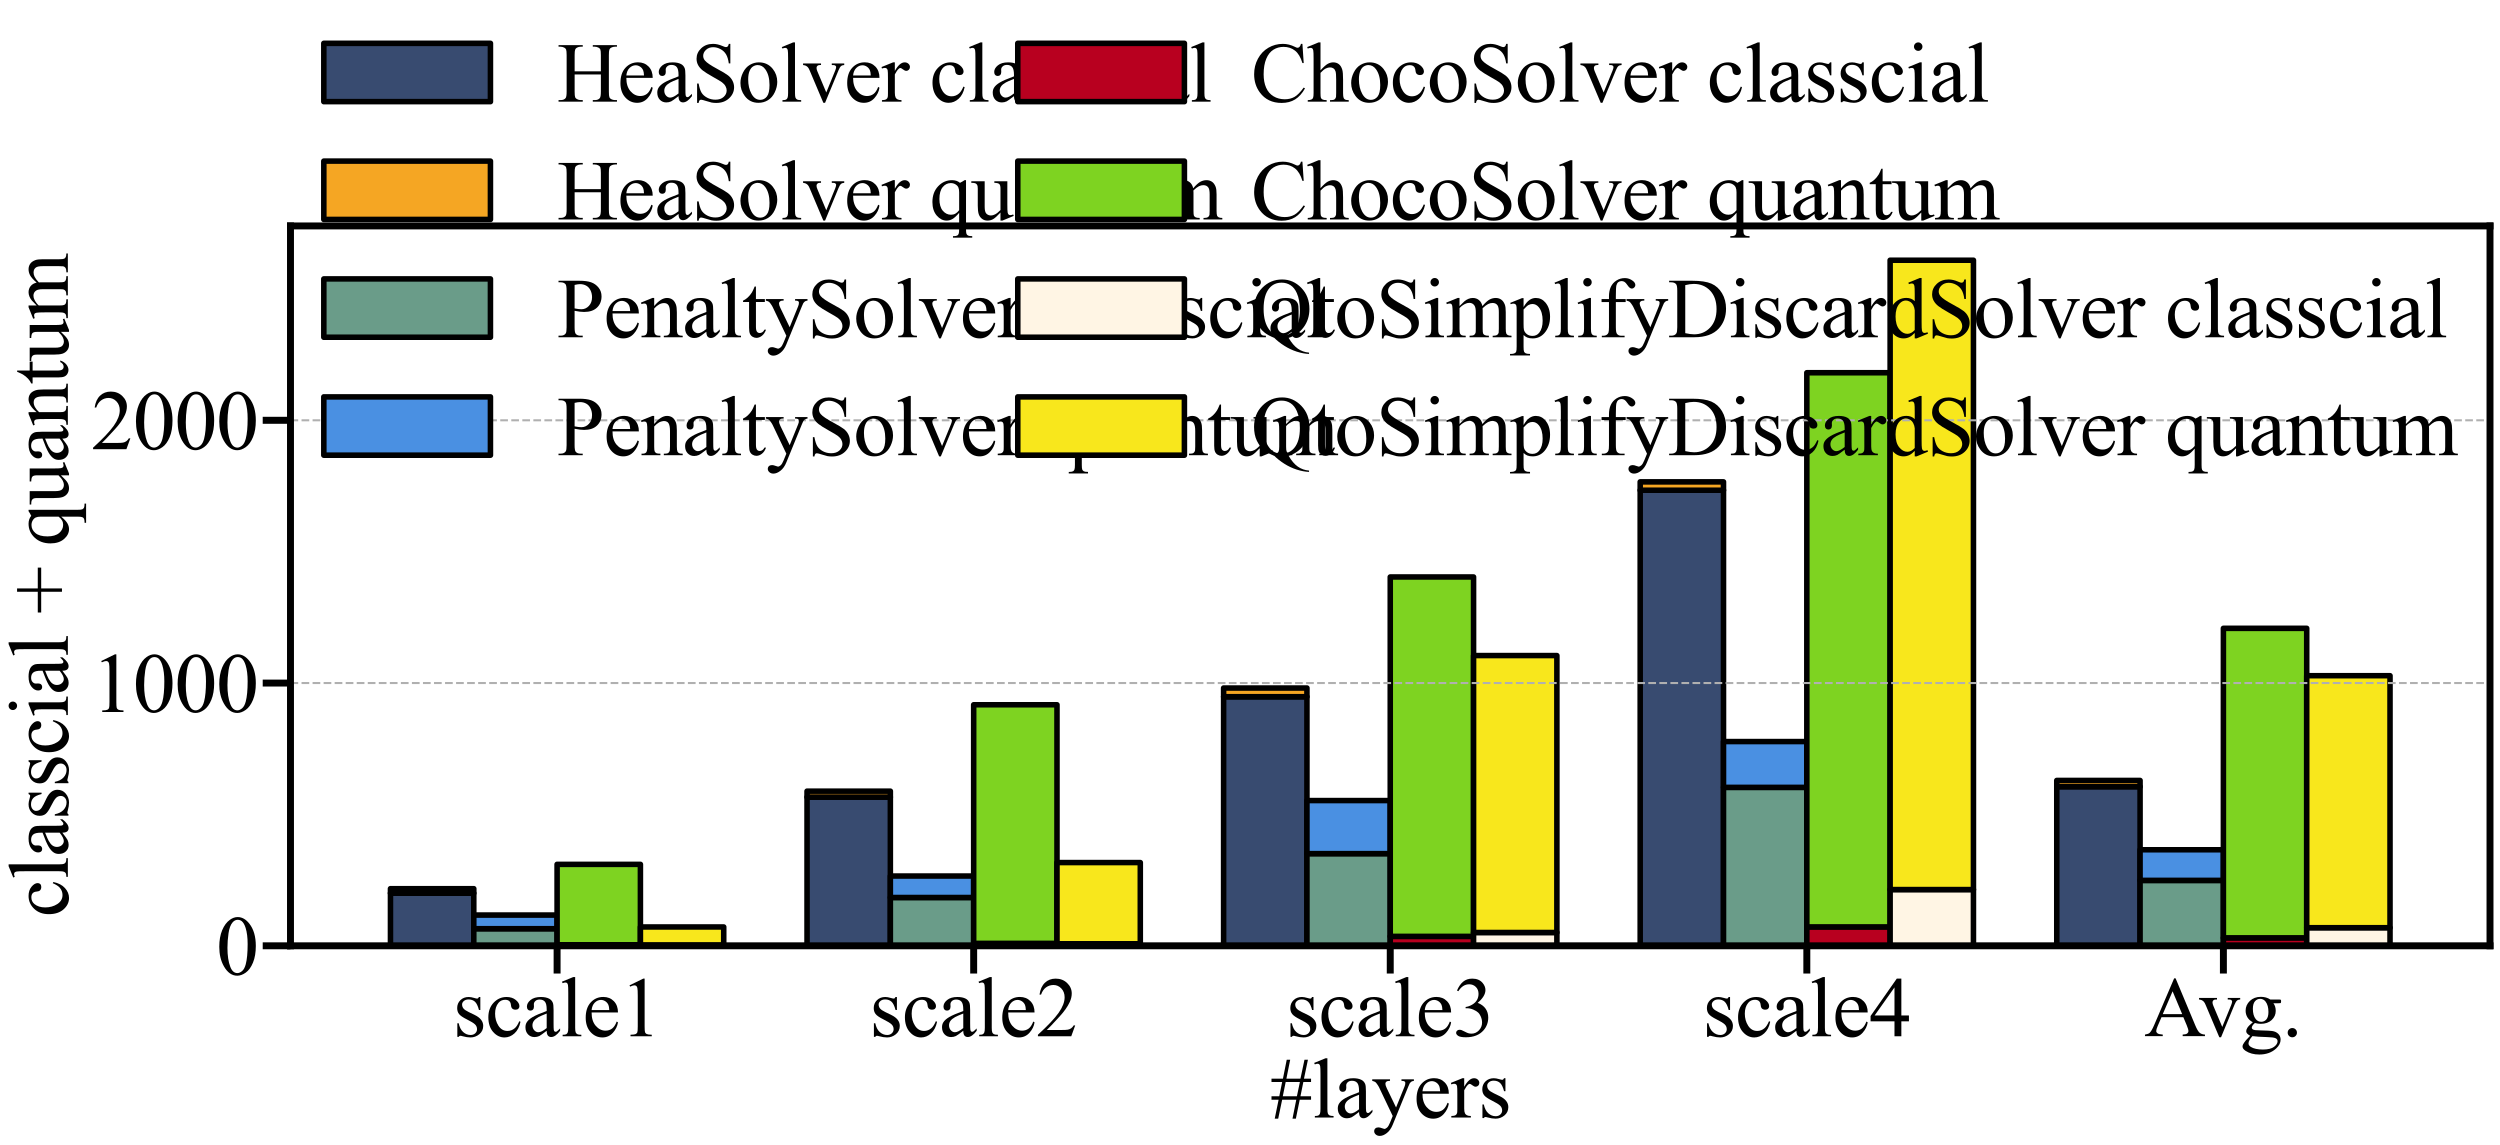 <?xml version="1.0" encoding="utf-8" standalone="no"?>
<!DOCTYPE svg PUBLIC "-//W3C//DTD SVG 1.1//EN"
  "http://www.w3.org/Graphics/SVG/1.1/DTD/svg11.dtd">
<svg xmlns:xlink="http://www.w3.org/1999/xlink" width="1800.397pt" height="824.926pt" viewBox="0 0 1800.397 824.926" xmlns="http://www.w3.org/2000/svg" version="1.1">
 <defs>
  <style type="text/css">*{stroke-linejoin: round; stroke-linecap: butt}</style>
 </defs>
 <g id="figure_1">
  <g id="patch_1">
   <path d="M 0 824.926 
L 1800.397 824.926 
L 1800.397 0 
L 0 0 
z
" style="fill: #ffffff"/>
  </g>
  <g id="axes_1">
   <g id="patch_2">
    <path d="M 209.197 681.12 
L 1793.197 681.12 
L 1793.197 162.72 
L 209.197 162.72 
z
" style="fill: #ffffff"/>
   </g>
   <g id="patch_3">
    <path d="M 281.197 681.12 
L 341.197 681.12 
L 341.197 643.227 
L 281.197 643.227 
z
" clip-path="url(#p94325e1e3d)" style="fill: #384b70; stroke: #000000; stroke-width: 4; stroke-linejoin: miter"/>
   </g>
   <g id="patch_4">
    <path d="M 581.197 681.12 
L 641.197 681.12 
L 641.197 574.03 
L 581.197 574.03 
z
" clip-path="url(#p94325e1e3d)" style="fill: #384b70; stroke: #000000; stroke-width: 4; stroke-linejoin: miter"/>
   </g>
   <g id="patch_5">
    <path d="M 881.197 681.12 
L 941.197 681.12 
L 941.197 501.764 
L 881.197 501.764 
z
" clip-path="url(#p94325e1e3d)" style="fill: #384b70; stroke: #000000; stroke-width: 4; stroke-linejoin: miter"/>
   </g>
   <g id="patch_6">
    <path d="M 1181.197 681.12 
L 1241.197 681.12 
L 1241.197 353.061 
L 1181.197 353.061 
z
" clip-path="url(#p94325e1e3d)" style="fill: #384b70; stroke: #000000; stroke-width: 4; stroke-linejoin: miter"/>
   </g>
   <g id="patch_7">
    <path d="M 1481.197 681.12 
L 1541.197 681.12 
L 1541.197 566.529 
L 1481.197 566.529 
z
" clip-path="url(#p94325e1e3d)" style="fill: #384b70; stroke: #000000; stroke-width: 4; stroke-linejoin: miter"/>
   </g>
   <g id="patch_8">
    <path d="M 281.197 643.227 
L 341.197 643.227 
L 341.197 639.991 
L 281.197 639.991 
z
" clip-path="url(#p94325e1e3d)" style="fill: #f5a623; stroke: #000000; stroke-width: 4; stroke-linejoin: miter"/>
   </g>
   <g id="patch_9">
    <path d="M 581.197 574.03 
L 641.197 574.03 
L 641.197 569.761 
L 581.197 569.761 
z
" clip-path="url(#p94325e1e3d)" style="fill: #f5a623; stroke: #000000; stroke-width: 4; stroke-linejoin: miter"/>
   </g>
   <g id="patch_10">
    <path d="M 881.197 501.764 
L 941.197 501.764 
L 941.197 495.49 
L 881.197 495.49 
z
" clip-path="url(#p94325e1e3d)" style="fill: #f5a623; stroke: #000000; stroke-width: 4; stroke-linejoin: miter"/>
   </g>
   <g id="patch_11">
    <path d="M 1181.197 353.061 
L 1241.197 353.061 
L 1241.197 347.025 
L 1181.197 347.025 
z
" clip-path="url(#p94325e1e3d)" style="fill: #f5a623; stroke: #000000; stroke-width: 4; stroke-linejoin: miter"/>
   </g>
   <g id="patch_12">
    <path d="M 1481.197 566.529 
L 1541.197 566.529 
L 1541.197 562.051 
L 1481.197 562.051 
z
" clip-path="url(#p94325e1e3d)" style="fill: #f5a623; stroke: #000000; stroke-width: 4; stroke-linejoin: miter"/>
   </g>
   <g id="patch_13">
    <path d="M 341.197 681.12 
L 401.197 681.12 
L 401.197 668.796 
L 341.197 668.796 
z
" clip-path="url(#p94325e1e3d)" style="fill: #6a9c89; stroke: #000000; stroke-width: 4; stroke-linejoin: miter"/>
   </g>
   <g id="patch_14">
    <path d="M 641.197 681.12 
L 701.197 681.12 
L 701.197 646.343 
L 641.197 646.343 
z
" clip-path="url(#p94325e1e3d)" style="fill: #6a9c89; stroke: #000000; stroke-width: 4; stroke-linejoin: miter"/>
   </g>
   <g id="patch_15">
    <path d="M 941.197 681.12 
L 1001.197 681.12 
L 1001.197 614.742 
L 941.197 614.742 
z
" clip-path="url(#p94325e1e3d)" style="fill: #6a9c89; stroke: #000000; stroke-width: 4; stroke-linejoin: miter"/>
   </g>
   <g id="patch_16">
    <path d="M 1241.197 681.12 
L 1301.197 681.12 
L 1301.197 567.031 
L 1241.197 567.031 
z
" clip-path="url(#p94325e1e3d)" style="fill: #6a9c89; stroke: #000000; stroke-width: 4; stroke-linejoin: miter"/>
   </g>
   <g id="patch_17">
    <path d="M 1541.197 681.12 
L 1601.197 681.12 
L 1601.197 634.022 
L 1541.197 634.022 
z
" clip-path="url(#p94325e1e3d)" style="fill: #6a9c89; stroke: #000000; stroke-width: 4; stroke-linejoin: miter"/>
   </g>
   <g id="patch_18">
    <path d="M 341.197 668.796 
L 401.197 668.796 
L 401.197 658.989 
L 341.197 658.989 
z
" clip-path="url(#p94325e1e3d)" style="fill: #4a90e2; stroke: #000000; stroke-width: 4; stroke-linejoin: miter"/>
   </g>
   <g id="patch_19">
    <path d="M 641.197 646.343 
L 701.197 646.343 
L 701.197 630.894 
L 641.197 630.894 
z
" clip-path="url(#p94325e1e3d)" style="fill: #4a90e2; stroke: #000000; stroke-width: 4; stroke-linejoin: miter"/>
   </g>
   <g id="patch_20">
    <path d="M 941.197 614.742 
L 1001.197 614.742 
L 1001.197 576.537 
L 941.197 576.537 
z
" clip-path="url(#p94325e1e3d)" style="fill: #4a90e2; stroke: #000000; stroke-width: 4; stroke-linejoin: miter"/>
   </g>
   <g id="patch_21">
    <path d="M 1241.197 567.031 
L 1301.197 567.031 
L 1301.197 534.033 
L 1241.197 534.033 
z
" clip-path="url(#p94325e1e3d)" style="fill: #4a90e2; stroke: #000000; stroke-width: 4; stroke-linejoin: miter"/>
   </g>
   <g id="patch_22">
    <path d="M 1541.197 634.022 
L 1601.197 634.022 
L 1601.197 611.983 
L 1541.197 611.983 
z
" clip-path="url(#p94325e1e3d)" style="fill: #4a90e2; stroke: #000000; stroke-width: 4; stroke-linejoin: miter"/>
   </g>
   <g id="patch_23">
    <path d="M 401.197 681.12 
L 461.197 681.12 
L 461.197 680.4 
L 401.197 680.4 
z
" clip-path="url(#p94325e1e3d)" style="fill: #b8001f; stroke: #000000; stroke-width: 4; stroke-linejoin: miter"/>
   </g>
   <g id="patch_24">
    <path d="M 701.197 681.12 
L 761.197 681.12 
L 761.197 679.398 
L 701.197 679.398 
z
" clip-path="url(#p94325e1e3d)" style="fill: #b8001f; stroke: #000000; stroke-width: 4; stroke-linejoin: miter"/>
   </g>
   <g id="patch_25">
    <path d="M 1001.197 681.12 
L 1061.197 681.12 
L 1061.197 674.346 
L 1001.197 674.346 
z
" clip-path="url(#p94325e1e3d)" style="fill: #b8001f; stroke: #000000; stroke-width: 4; stroke-linejoin: miter"/>
   </g>
   <g id="patch_26">
    <path d="M 1301.197 681.12 
L 1361.197 681.12 
L 1361.197 667.531 
L 1301.197 667.531 
z
" clip-path="url(#p94325e1e3d)" style="fill: #b8001f; stroke: #000000; stroke-width: 4; stroke-linejoin: miter"/>
   </g>
   <g id="patch_27">
    <path d="M 1601.197 681.12 
L 1661.197 681.12 
L 1661.197 675.393 
L 1601.197 675.393 
z
" clip-path="url(#p94325e1e3d)" style="fill: #b8001f; stroke: #000000; stroke-width: 4; stroke-linejoin: miter"/>
   </g>
   <g id="patch_28">
    <path d="M 401.197 680.4 
L 461.197 680.4 
L 461.197 622.474 
L 401.197 622.474 
z
" clip-path="url(#p94325e1e3d)" style="fill: #7ed321; stroke: #000000; stroke-width: 4; stroke-linejoin: miter"/>
   </g>
   <g id="patch_29">
    <path d="M 701.197 679.398 
L 761.197 679.398 
L 761.197 507.553 
L 701.197 507.553 
z
" clip-path="url(#p94325e1e3d)" style="fill: #7ed321; stroke: #000000; stroke-width: 4; stroke-linejoin: miter"/>
   </g>
   <g id="patch_30">
    <path d="M 1001.197 674.346 
L 1061.197 674.346 
L 1061.197 415.522 
L 1001.197 415.522 
z
" clip-path="url(#p94325e1e3d)" style="fill: #7ed321; stroke: #000000; stroke-width: 4; stroke-linejoin: miter"/>
   </g>
   <g id="patch_31">
    <path d="M 1301.197 667.531 
L 1361.197 667.531 
L 1361.197 268.428 
L 1301.197 268.428 
z
" clip-path="url(#p94325e1e3d)" style="fill: #7ed321; stroke: #000000; stroke-width: 4; stroke-linejoin: miter"/>
   </g>
   <g id="patch_32">
    <path d="M 1601.197 675.393 
L 1661.197 675.393 
L 1661.197 452.495 
L 1601.197 452.495 
z
" clip-path="url(#p94325e1e3d)" style="fill: #7ed321; stroke: #000000; stroke-width: 4; stroke-linejoin: miter"/>
   </g>
   <g id="patch_33">
    <path d="M 461.197 681.12 
L 521.197 681.12 
L 521.197 680.646 
L 461.197 680.646 
z
" clip-path="url(#p94325e1e3d)" style="fill: #fff5e4; stroke: #000000; stroke-width: 4; stroke-linejoin: miter"/>
   </g>
   <g id="patch_34">
    <path d="M 761.197 681.12 
L 821.197 681.12 
L 821.197 679.657 
L 761.197 679.657 
z
" clip-path="url(#p94325e1e3d)" style="fill: #fff5e4; stroke: #000000; stroke-width: 4; stroke-linejoin: miter"/>
   </g>
   <g id="patch_35">
    <path d="M 1061.197 681.12 
L 1121.197 681.12 
L 1121.197 671.553 
L 1061.197 671.553 
z
" clip-path="url(#p94325e1e3d)" style="fill: #fff5e4; stroke: #000000; stroke-width: 4; stroke-linejoin: miter"/>
   </g>
   <g id="patch_36">
    <path d="M 1361.197 681.12 
L 1421.197 681.12 
L 1421.197 640.622 
L 1361.197 640.622 
z
" clip-path="url(#p94325e1e3d)" style="fill: #fff5e4; stroke: #000000; stroke-width: 4; stroke-linejoin: miter"/>
   </g>
   <g id="patch_37">
    <path d="M 1661.197 681.12 
L 1721.197 681.12 
L 1721.197 668.098 
L 1661.197 668.098 
z
" clip-path="url(#p94325e1e3d)" style="fill: #fff5e4; stroke: #000000; stroke-width: 4; stroke-linejoin: miter"/>
   </g>
   <g id="patch_38">
    <path d="M 461.197 680.646 
L 521.197 680.646 
L 521.197 667.574 
L 461.197 667.574 
z
" clip-path="url(#p94325e1e3d)" style="fill: #f8e71c; stroke: #000000; stroke-width: 4; stroke-linejoin: miter"/>
   </g>
   <g id="patch_39">
    <path d="M 761.197 679.657 
L 821.197 679.657 
L 821.197 621.185 
L 761.197 621.185 
z
" clip-path="url(#p94325e1e3d)" style="fill: #f8e71c; stroke: #000000; stroke-width: 4; stroke-linejoin: miter"/>
   </g>
   <g id="patch_40">
    <path d="M 1061.197 671.553 
L 1121.197 671.553 
L 1121.197 472.126 
L 1061.197 472.126 
z
" clip-path="url(#p94325e1e3d)" style="fill: #f8e71c; stroke: #000000; stroke-width: 4; stroke-linejoin: miter"/>
   </g>
   <g id="patch_41">
    <path d="M 1361.197 640.622 
L 1421.197 640.622 
L 1421.197 187.406 
L 1361.197 187.406 
z
" clip-path="url(#p94325e1e3d)" style="fill: #f8e71c; stroke: #000000; stroke-width: 4; stroke-linejoin: miter"/>
   </g>
   <g id="patch_42">
    <path d="M 1661.197 668.098 
L 1721.197 668.098 
L 1721.197 486.617 
L 1661.197 486.617 
z
" clip-path="url(#p94325e1e3d)" style="fill: #f8e71c; stroke: #000000; stroke-width: 4; stroke-linejoin: miter"/>
   </g>
   <g id="matplotlib.axis_1">
    <g id="xtick_1">
     <g id="line2d_1">
      <defs>
       <path id="m15cb9817a9" d="M 0 0 
L 0 20 
" style="stroke: #000000; stroke-width: 5"/>
      </defs>
      <g>
       <use xlink:href="#m15cb9817a9" x="401.197" y="681.12" style="fill: #f8d941; stroke: #000000; stroke-width: 5"/>
      </g>
     </g>
     <g id="text_1">
      <!-- scale1 -->
      <g transform="translate(326.234 746.283) scale(0.6 -0.6)">
       <defs>
        <path id="TimesNewRomanPSMT-73" d="M 2050 2947 
L 2050 1972 
L 1947 1972 
Q 1828 2431 1642 2597 
Q 1456 2763 1169 2763 
Q 950 2763 815 2647 
Q 681 2531 681 2391 
Q 681 2216 781 2091 
Q 878 1963 1175 1819 
L 1631 1597 
Q 2266 1288 2266 781 
Q 2266 391 1970 151 
Q 1675 -88 1309 -88 
Q 1047 -88 709 6 
Q 606 38 541 38 
Q 469 38 428 -44 
L 325 -44 
L 325 978 
L 428 978 
Q 516 541 762 319 
Q 1009 97 1316 97 
Q 1531 97 1667 223 
Q 1803 350 1803 528 
Q 1803 744 1651 891 
Q 1500 1038 1047 1263 
Q 594 1488 453 1669 
Q 313 1847 313 2119 
Q 313 2472 555 2709 
Q 797 2947 1181 2947 
Q 1350 2947 1591 2875 
Q 1750 2828 1803 2828 
Q 1853 2828 1881 2850 
Q 1909 2872 1947 2947 
L 2050 2947 
z
" transform="scale(0.016)"/>
        <path id="TimesNewRomanPSMT-63" d="M 2631 1088 
Q 2516 522 2178 217 
Q 1841 -88 1431 -88 
Q 944 -88 581 321 
Q 219 731 219 1428 
Q 219 2103 620 2525 
Q 1022 2947 1584 2947 
Q 2006 2947 2278 2723 
Q 2550 2500 2550 2259 
Q 2550 2141 2473 2067 
Q 2397 1994 2259 1994 
Q 2075 1994 1981 2113 
Q 1928 2178 1911 2362 
Q 1894 2547 1784 2644 
Q 1675 2738 1481 2738 
Q 1169 2738 978 2506 
Q 725 2200 725 1697 
Q 725 1184 976 792 
Q 1228 400 1656 400 
Q 1963 400 2206 609 
Q 2378 753 2541 1131 
L 2631 1088 
z
" transform="scale(0.016)"/>
        <path id="TimesNewRomanPSMT-61" d="M 1822 413 
Q 1381 72 1269 19 
Q 1100 -59 909 -59 
Q 613 -59 420 144 
Q 228 347 228 678 
Q 228 888 322 1041 
Q 450 1253 767 1440 
Q 1084 1628 1822 1897 
L 1822 2009 
Q 1822 2438 1686 2597 
Q 1550 2756 1291 2756 
Q 1094 2756 978 2650 
Q 859 2544 859 2406 
L 866 2225 
Q 866 2081 792 2003 
Q 719 1925 600 1925 
Q 484 1925 411 2006 
Q 338 2088 338 2228 
Q 338 2497 613 2722 
Q 888 2947 1384 2947 
Q 1766 2947 2009 2819 
Q 2194 2722 2281 2516 
Q 2338 2381 2338 1966 
L 2338 994 
Q 2338 584 2353 492 
Q 2369 400 2405 369 
Q 2441 338 2488 338 
Q 2538 338 2575 359 
Q 2641 400 2828 588 
L 2828 413 
Q 2478 -56 2159 -56 
Q 2006 -56 1915 50 
Q 1825 156 1822 413 
z
M 1822 616 
L 1822 1706 
Q 1350 1519 1213 1441 
Q 966 1303 859 1153 
Q 753 1003 753 825 
Q 753 600 887 451 
Q 1022 303 1197 303 
Q 1434 303 1822 616 
z
" transform="scale(0.016)"/>
        <path id="TimesNewRomanPSMT-6c" d="M 1184 4444 
L 1184 647 
Q 1184 378 1223 290 
Q 1263 203 1344 158 
Q 1425 113 1647 113 
L 1647 0 
L 244 0 
L 244 113 
Q 441 113 512 153 
Q 584 194 625 287 
Q 666 381 666 647 
L 666 3247 
Q 666 3731 644 3842 
Q 622 3953 573 3993 
Q 525 4034 450 4034 
Q 369 4034 244 3984 
L 191 4094 
L 1044 4444 
L 1184 4444 
z
" transform="scale(0.016)"/>
        <path id="TimesNewRomanPSMT-65" d="M 681 1784 
Q 678 1147 991 784 
Q 1303 422 1725 422 
Q 2006 422 2214 576 
Q 2422 731 2563 1106 
L 2659 1044 
Q 2594 616 2278 264 
Q 1963 -88 1488 -88 
Q 972 -88 605 314 
Q 238 716 238 1394 
Q 238 2128 614 2539 
Q 991 2950 1559 2950 
Q 2041 2950 2350 2633 
Q 2659 2316 2659 1784 
L 681 1784 
z
M 681 1966 
L 2006 1966 
Q 1991 2241 1941 2353 
Q 1863 2528 1708 2628 
Q 1553 2728 1384 2728 
Q 1125 2728 920 2526 
Q 716 2325 681 1966 
z
" transform="scale(0.016)"/>
        <path id="TimesNewRomanPSMT-31" d="M 750 3822 
L 1781 4325 
L 1884 4325 
L 1884 747 
Q 1884 391 1914 303 
Q 1944 216 2037 169 
Q 2131 122 2419 116 
L 2419 0 
L 825 0 
L 825 116 
Q 1125 122 1212 167 
Q 1300 213 1334 289 
Q 1369 366 1369 747 
L 1369 3034 
Q 1369 3497 1338 3628 
Q 1316 3728 1258 3775 
Q 1200 3822 1119 3822 
Q 1003 3822 797 3725 
L 750 3822 
z
" transform="scale(0.016)"/>
       </defs>
       <use xlink:href="#TimesNewRomanPSMT-73"/>
       <use xlink:href="#TimesNewRomanPSMT-63" x="38.916"/>
       <use xlink:href="#TimesNewRomanPSMT-61" x="83.301"/>
       <use xlink:href="#TimesNewRomanPSMT-6c" x="127.686"/>
       <use xlink:href="#TimesNewRomanPSMT-65" x="155.469"/>
       <use xlink:href="#TimesNewRomanPSMT-31" x="199.854"/>
      </g>
     </g>
    </g>
    <g id="xtick_2">
     <g id="line2d_2">
      <g>
       <use xlink:href="#m15cb9817a9" x="701.197" y="681.12" style="fill: #f8d941; stroke: #000000; stroke-width: 5"/>
      </g>
     </g>
     <g id="text_2">
      <!-- scale2 -->
      <g transform="translate(626.234 746.283) scale(0.6 -0.6)">
       <defs>
        <path id="TimesNewRomanPSMT-32" d="M 2934 816 
L 2638 0 
L 138 0 
L 138 116 
Q 1241 1122 1691 1759 
Q 2141 2397 2141 2925 
Q 2141 3328 1894 3587 
Q 1647 3847 1303 3847 
Q 991 3847 742 3664 
Q 494 3481 375 3128 
L 259 3128 
Q 338 3706 661 4015 
Q 984 4325 1469 4325 
Q 1984 4325 2329 3994 
Q 2675 3663 2675 3213 
Q 2675 2891 2525 2569 
Q 2294 2063 1775 1497 
Q 997 647 803 472 
L 1909 472 
Q 2247 472 2383 497 
Q 2519 522 2628 598 
Q 2738 675 2819 816 
L 2934 816 
z
" transform="scale(0.016)"/>
       </defs>
       <use xlink:href="#TimesNewRomanPSMT-73"/>
       <use xlink:href="#TimesNewRomanPSMT-63" x="38.916"/>
       <use xlink:href="#TimesNewRomanPSMT-61" x="83.301"/>
       <use xlink:href="#TimesNewRomanPSMT-6c" x="127.686"/>
       <use xlink:href="#TimesNewRomanPSMT-65" x="155.469"/>
       <use xlink:href="#TimesNewRomanPSMT-32" x="199.854"/>
      </g>
     </g>
    </g>
    <g id="xtick_3">
     <g id="line2d_3">
      <g>
       <use xlink:href="#m15cb9817a9" x="1001.197" y="681.12" style="fill: #f8d941; stroke: #000000; stroke-width: 5"/>
      </g>
     </g>
     <g id="text_3">
      <!-- scale3 -->
      <g transform="translate(926.234 746.283) scale(0.6 -0.6)">
       <defs>
        <path id="TimesNewRomanPSMT-33" d="M 325 3431 
Q 506 3859 782 4092 
Q 1059 4325 1472 4325 
Q 1981 4325 2253 3994 
Q 2459 3747 2459 3466 
Q 2459 3003 1878 2509 
Q 2269 2356 2469 2072 
Q 2669 1788 2669 1403 
Q 2669 853 2319 450 
Q 1863 -75 997 -75 
Q 569 -75 414 31 
Q 259 138 259 259 
Q 259 350 332 419 
Q 406 488 509 488 
Q 588 488 669 463 
Q 722 447 909 348 
Q 1097 250 1169 231 
Q 1284 197 1416 197 
Q 1734 197 1970 444 
Q 2206 691 2206 1028 
Q 2206 1275 2097 1509 
Q 2016 1684 1919 1775 
Q 1784 1900 1550 2001 
Q 1316 2103 1072 2103 
L 972 2103 
L 972 2197 
Q 1219 2228 1467 2375 
Q 1716 2522 1828 2728 
Q 1941 2934 1941 3181 
Q 1941 3503 1739 3701 
Q 1538 3900 1238 3900 
Q 753 3900 428 3381 
L 325 3431 
z
" transform="scale(0.016)"/>
       </defs>
       <use xlink:href="#TimesNewRomanPSMT-73"/>
       <use xlink:href="#TimesNewRomanPSMT-63" x="38.916"/>
       <use xlink:href="#TimesNewRomanPSMT-61" x="83.301"/>
       <use xlink:href="#TimesNewRomanPSMT-6c" x="127.686"/>
       <use xlink:href="#TimesNewRomanPSMT-65" x="155.469"/>
       <use xlink:href="#TimesNewRomanPSMT-33" x="199.854"/>
      </g>
     </g>
    </g>
    <g id="xtick_4">
     <g id="line2d_4">
      <g>
       <use xlink:href="#m15cb9817a9" x="1301.197" y="681.12" style="fill: #f8d941; stroke: #000000; stroke-width: 5"/>
      </g>
     </g>
     <g id="text_4">
      <!-- scale4 -->
      <g transform="translate(1226.234 746.283) scale(0.6 -0.6)">
       <defs>
        <path id="TimesNewRomanPSMT-34" d="M 2978 1563 
L 2978 1119 
L 2409 1119 
L 2409 0 
L 1894 0 
L 1894 1119 
L 100 1119 
L 100 1519 
L 2066 4325 
L 2409 4325 
L 2409 1563 
L 2978 1563 
z
M 1894 1563 
L 1894 3666 
L 406 1563 
L 1894 1563 
z
" transform="scale(0.016)"/>
       </defs>
       <use xlink:href="#TimesNewRomanPSMT-73"/>
       <use xlink:href="#TimesNewRomanPSMT-63" x="38.916"/>
       <use xlink:href="#TimesNewRomanPSMT-61" x="83.301"/>
       <use xlink:href="#TimesNewRomanPSMT-6c" x="127.686"/>
       <use xlink:href="#TimesNewRomanPSMT-65" x="155.469"/>
       <use xlink:href="#TimesNewRomanPSMT-34" x="199.854"/>
      </g>
     </g>
    </g>
    <g id="xtick_5">
     <g id="line2d_5">
      <g>
       <use xlink:href="#m15cb9817a9" x="1601.197" y="681.12" style="fill: #f8d941; stroke: #000000; stroke-width: 5"/>
      </g>
     </g>
     <g id="text_5">
      <!-- Avg. -->
      <g transform="translate(1544.244 746.17) scale(0.6 -0.6)">
       <defs>
        <path id="TimesNewRomanPSMT-41" d="M 2928 1419 
L 1288 1419 
L 1000 750 
Q 894 503 894 381 
Q 894 284 986 211 
Q 1078 138 1384 116 
L 1384 0 
L 50 0 
L 50 116 
Q 316 163 394 238 
Q 553 388 747 847 
L 2238 4334 
L 2347 4334 
L 3822 809 
Q 4000 384 4145 257 
Q 4291 131 4550 116 
L 4550 0 
L 2878 0 
L 2878 116 
Q 3131 128 3220 200 
Q 3309 272 3309 375 
Q 3309 513 3184 809 
L 2928 1419 
z
M 2841 1650 
L 2122 3363 
L 1384 1650 
L 2841 1650 
z
" transform="scale(0.016)"/>
        <path id="TimesNewRomanPSMT-76" d="M 53 2863 
L 1400 2863 
L 1400 2747 
L 1313 2747 
Q 1191 2747 1127 2687 
Q 1063 2628 1063 2528 
Q 1063 2419 1128 2269 
L 1794 688 
L 2463 2328 
Q 2534 2503 2534 2594 
Q 2534 2638 2509 2666 
Q 2475 2713 2422 2730 
Q 2369 2747 2206 2747 
L 2206 2863 
L 3141 2863 
L 3141 2747 
Q 2978 2734 2916 2681 
Q 2806 2588 2719 2369 
L 1703 -88 
L 1575 -88 
L 553 2328 
Q 484 2497 421 2570 
Q 359 2644 263 2694 
Q 209 2722 53 2747 
L 53 2863 
z
" transform="scale(0.016)"/>
        <path id="TimesNewRomanPSMT-67" d="M 966 1044 
Q 703 1172 562 1401 
Q 422 1631 422 1909 
Q 422 2334 742 2640 
Q 1063 2947 1563 2947 
Q 1972 2947 2272 2747 
L 2878 2747 
Q 3013 2747 3034 2739 
Q 3056 2731 3066 2713 
Q 3084 2684 3084 2613 
Q 3084 2531 3069 2500 
Q 3059 2484 3036 2475 
Q 3013 2466 2878 2466 
L 2506 2466 
Q 2681 2241 2681 1891 
Q 2681 1491 2375 1206 
Q 2069 922 1553 922 
Q 1341 922 1119 984 
Q 981 866 932 777 
Q 884 688 884 625 
Q 884 572 936 522 
Q 988 472 1138 450 
Q 1225 438 1575 428 
Q 2219 413 2409 384 
Q 2700 344 2873 169 
Q 3047 -6 3047 -263 
Q 3047 -616 2716 -925 
Q 2228 -1381 1444 -1381 
Q 841 -1381 425 -1109 
Q 191 -953 191 -784 
Q 191 -709 225 -634 
Q 278 -519 444 -313 
Q 466 -284 763 25 
Q 600 122 533 198 
Q 466 275 466 372 
Q 466 481 555 628 
Q 644 775 966 1044 
z
M 1509 2797 
Q 1278 2797 1122 2612 
Q 966 2428 966 2047 
Q 966 1553 1178 1281 
Q 1341 1075 1591 1075 
Q 1828 1075 1981 1253 
Q 2134 1431 2134 1813 
Q 2134 2309 1919 2591 
Q 1759 2797 1509 2797 
z
M 934 0 
Q 788 -159 713 -296 
Q 638 -434 638 -550 
Q 638 -700 819 -813 
Q 1131 -1006 1722 -1006 
Q 2284 -1006 2551 -807 
Q 2819 -609 2819 -384 
Q 2819 -222 2659 -153 
Q 2497 -84 2016 -72 
Q 1313 -53 934 0 
z
" transform="scale(0.016)"/>
        <path id="TimesNewRomanPSMT-2e" d="M 800 606 
Q 947 606 1047 504 
Q 1147 403 1147 259 
Q 1147 116 1045 14 
Q 944 -88 800 -88 
Q 656 -88 554 14 
Q 453 116 453 259 
Q 453 406 554 506 
Q 656 606 800 606 
z
" transform="scale(0.016)"/>
       </defs>
       <use xlink:href="#TimesNewRomanPSMT-41"/>
       <use xlink:href="#TimesNewRomanPSMT-76" x="64.842"/>
       <use xlink:href="#TimesNewRomanPSMT-67" x="114.842"/>
       <use xlink:href="#TimesNewRomanPSMT-2e" x="164.842"/>
      </g>
     </g>
    </g>
    <g id="text_6">
     <!-- #layers -->
     <g transform="translate(914.562 804.779) scale(0.6 -0.6)">
      <defs>
       <path id="TimesNewRomanPSMT-23" d="M 359 -88 
L 650 1334 
L 116 1334 
L 116 1591 
L 700 1591 
L 916 2663 
L 116 2663 
L 116 2913 
L 975 2913 
L 1259 4334 
L 1519 4334 
L 1234 2913 
L 2288 2913 
L 2591 4334 
L 2850 4334 
L 2553 2913 
L 3084 2913 
L 3084 2663 
L 2506 2663 
L 2288 1591 
L 3084 1591 
L 3084 1334 
L 2234 1334 
L 1944 -88 
L 1691 -88 
L 1975 1334 
L 916 1334 
L 619 -88 
L 359 -88 
z
M 963 1591 
L 2022 1591 
L 2247 2663 
L 1181 2663 
L 963 1591 
z
" transform="scale(0.016)"/>
       <path id="TimesNewRomanPSMT-79" d="M 38 2863 
L 1372 2863 
L 1372 2747 
L 1306 2747 
Q 1166 2747 1095 2686 
Q 1025 2625 1025 2534 
Q 1025 2413 1128 2197 
L 1825 753 
L 2466 2334 
Q 2519 2463 2519 2588 
Q 2519 2644 2497 2672 
Q 2472 2706 2419 2726 
Q 2366 2747 2231 2747 
L 2231 2863 
L 3163 2863 
L 3163 2747 
Q 3047 2734 2984 2696 
Q 2922 2659 2847 2556 
Q 2819 2513 2741 2316 
L 1575 -541 
Q 1406 -956 1132 -1168 
Q 859 -1381 606 -1381 
Q 422 -1381 303 -1275 
Q 184 -1169 184 -1031 
Q 184 -900 270 -820 
Q 356 -741 506 -741 
Q 609 -741 788 -809 
Q 913 -856 944 -856 
Q 1038 -856 1148 -759 
Q 1259 -663 1372 -384 
L 1575 113 
L 547 2272 
Q 500 2369 397 2513 
Q 319 2622 269 2659 
Q 197 2709 38 2747 
L 38 2863 
z
" transform="scale(0.016)"/>
       <path id="TimesNewRomanPSMT-72" d="M 1038 2947 
L 1038 2303 
Q 1397 2947 1775 2947 
Q 1947 2947 2059 2842 
Q 2172 2738 2172 2600 
Q 2172 2478 2090 2393 
Q 2009 2309 1897 2309 
Q 1788 2309 1652 2417 
Q 1516 2525 1450 2525 
Q 1394 2525 1328 2463 
Q 1188 2334 1038 2041 
L 1038 669 
Q 1038 431 1097 309 
Q 1138 225 1241 169 
Q 1344 113 1538 113 
L 1538 0 
L 72 0 
L 72 113 
Q 291 113 397 181 
Q 475 231 506 341 
Q 522 394 522 644 
L 522 1753 
Q 522 2253 501 2348 
Q 481 2444 426 2487 
Q 372 2531 291 2531 
Q 194 2531 72 2484 
L 41 2597 
L 906 2947 
L 1038 2947 
z
" transform="scale(0.016)"/>
      </defs>
      <use xlink:href="#TimesNewRomanPSMT-23"/>
      <use xlink:href="#TimesNewRomanPSMT-6c" x="50"/>
      <use xlink:href="#TimesNewRomanPSMT-61" x="77.783"/>
      <use xlink:href="#TimesNewRomanPSMT-79" x="122.168"/>
      <use xlink:href="#TimesNewRomanPSMT-65" x="172.168"/>
      <use xlink:href="#TimesNewRomanPSMT-72" x="216.553"/>
      <use xlink:href="#TimesNewRomanPSMT-73" x="249.854"/>
     </g>
    </g>
   </g>
   <g id="matplotlib.axis_2">
    <g id="ytick_1">
     <g id="line2d_6">
      <path d="M 209.197 681.12 
L 1793.197 681.12 
" clip-path="url(#p94325e1e3d)" style="fill: none; stroke-dasharray: 5.55,2.4; stroke-dashoffset: 0; stroke: #b0b0b0; stroke-width: 1.5"/>
     </g>
     <g id="line2d_7">
      <defs>
       <path id="m6c1a3feb69" d="M 0 0 
L -20 0 
" style="stroke: #000000; stroke-width: 5"/>
      </defs>
      <g>
       <use xlink:href="#m6c1a3feb69" x="209.197" y="681.12" style="fill: #f8d941; stroke: #000000; stroke-width: 5"/>
      </g>
     </g>
     <g id="text_7">
      <!-- 0 -->
      <g transform="translate(155.697 701.951) scale(0.6 -0.6)">
       <defs>
        <path id="TimesNewRomanPSMT-30" d="M 231 2094 
Q 231 2819 450 3342 
Q 669 3866 1031 4122 
Q 1313 4325 1613 4325 
Q 2100 4325 2488 3828 
Q 2972 3213 2972 2159 
Q 2972 1422 2759 906 
Q 2547 391 2217 158 
Q 1888 -75 1581 -75 
Q 975 -75 572 641 
Q 231 1244 231 2094 
z
M 844 2016 
Q 844 1141 1059 588 
Q 1238 122 1591 122 
Q 1759 122 1940 273 
Q 2122 425 2216 781 
Q 2359 1319 2359 2297 
Q 2359 3022 2209 3506 
Q 2097 3866 1919 4016 
Q 1791 4119 1609 4119 
Q 1397 4119 1231 3928 
Q 1006 3669 925 3112 
Q 844 2556 844 2016 
z
" transform="scale(0.016)"/>
       </defs>
       <use xlink:href="#TimesNewRomanPSMT-30"/>
      </g>
     </g>
    </g>
    <g id="ytick_2">
     <g id="line2d_8">
      <path d="M 209.197 491.903 
L 1793.197 491.903 
" clip-path="url(#p94325e1e3d)" style="fill: none; stroke-dasharray: 5.55,2.4; stroke-dashoffset: 0; stroke: #b0b0b0; stroke-width: 1.5"/>
     </g>
     <g id="line2d_9">
      <g>
       <use xlink:href="#m6c1a3feb69" x="209.197" y="491.903" style="fill: #f8d941; stroke: #000000; stroke-width: 5"/>
      </g>
     </g>
     <g id="text_8">
      <!-- 1000 -->
      <g transform="translate(65.697 512.735) scale(0.6 -0.6)">
       <use xlink:href="#TimesNewRomanPSMT-31"/>
       <use xlink:href="#TimesNewRomanPSMT-30" x="50"/>
       <use xlink:href="#TimesNewRomanPSMT-30" x="100"/>
       <use xlink:href="#TimesNewRomanPSMT-30" x="150"/>
      </g>
     </g>
    </g>
    <g id="ytick_3">
     <g id="line2d_10">
      <path d="M 209.197 302.687 
L 1793.197 302.687 
" clip-path="url(#p94325e1e3d)" style="fill: none; stroke-dasharray: 5.55,2.4; stroke-dashoffset: 0; stroke: #b0b0b0; stroke-width: 1.5"/>
     </g>
     <g id="line2d_11">
      <g>
       <use xlink:href="#m6c1a3feb69" x="209.197" y="302.687" style="fill: #f8d941; stroke: #000000; stroke-width: 5"/>
      </g>
     </g>
     <g id="text_9">
      <!-- 2000 -->
      <g transform="translate(65.697 323.518) scale(0.6 -0.6)">
       <use xlink:href="#TimesNewRomanPSMT-32"/>
       <use xlink:href="#TimesNewRomanPSMT-30" x="50"/>
       <use xlink:href="#TimesNewRomanPSMT-30" x="100"/>
       <use xlink:href="#TimesNewRomanPSMT-30" x="150"/>
      </g>
     </g>
    </g>
    <g id="text_10">
     <!-- classcial + quantum -->
     <g transform="translate(48.862 660.448) rotate(-90) scale(0.6 -0.6)">
      <defs>
       <path id="TimesNewRomanPSMT-69" d="M 928 4444 
Q 1059 4444 1151 4351 
Q 1244 4259 1244 4128 
Q 1244 3997 1151 3903 
Q 1059 3809 928 3809 
Q 797 3809 703 3903 
Q 609 3997 609 4128 
Q 609 4259 701 4351 
Q 794 4444 928 4444 
z
M 1188 2947 
L 1188 647 
Q 1188 378 1227 289 
Q 1266 200 1342 156 
Q 1419 113 1622 113 
L 1622 0 
L 231 0 
L 231 113 
Q 441 113 512 153 
Q 584 194 626 287 
Q 669 381 669 647 
L 669 1750 
Q 669 2216 641 2353 
Q 619 2453 572 2492 
Q 525 2531 444 2531 
Q 356 2531 231 2484 
L 188 2597 
L 1050 2947 
L 1188 2947 
z
" transform="scale(0.016)"/>
       <path id="TimesNewRomanPSMT-20" transform="scale(0.016)"/>
       <path id="TimesNewRomanPSMT-2b" d="M 1672 441 
L 1672 2000 
L 116 2000 
L 116 2256 
L 1672 2256 
L 1672 3809 
L 1922 3809 
L 1922 2256 
L 3484 2256 
L 3484 2000 
L 1922 2000 
L 1922 441 
L 1672 441 
z
" transform="scale(0.016)"/>
       <path id="TimesNewRomanPSMT-71" d="M 2734 2947 
L 2734 -734 
Q 2734 -1009 2771 -1087 
Q 2809 -1166 2889 -1209 
Q 2969 -1253 3200 -1253 
L 3200 -1369 
L 1756 -1369 
L 1756 -1253 
L 1816 -1253 
Q 1991 -1253 2081 -1203 
Q 2144 -1169 2181 -1080 
Q 2219 -991 2219 -734 
L 2219 497 
Q 1934 159 1721 35 
Q 1509 -88 1281 -88 
Q 866 -88 539 290 
Q 213 669 213 1303 
Q 213 2031 644 2489 
Q 1075 2947 1684 2947 
Q 1863 2947 2013 2897 
Q 2163 2847 2281 2747 
Q 2463 2834 2628 2947 
L 2734 2947 
z
M 2219 694 
L 2219 2038 
Q 2219 2272 2158 2406 
Q 2097 2541 1940 2634 
Q 1784 2728 1588 2728 
Q 1238 2728 988 2431 
Q 738 2134 738 1531 
Q 738 953 992 653 
Q 1247 353 1606 353 
Q 1791 353 1934 433 
Q 2078 513 2219 694 
z
" transform="scale(0.016)"/>
       <path id="TimesNewRomanPSMT-75" d="M 2709 2863 
L 2709 1128 
Q 2709 631 2732 520 
Q 2756 409 2807 365 
Q 2859 322 2928 322 
Q 3025 322 3147 375 
L 3191 266 
L 2334 -88 
L 2194 -88 
L 2194 519 
Q 1825 119 1631 15 
Q 1438 -88 1222 -88 
Q 981 -88 804 51 
Q 628 191 559 409 
Q 491 628 491 1028 
L 491 2306 
Q 491 2509 447 2587 
Q 403 2666 317 2708 
Q 231 2750 6 2747 
L 6 2863 
L 1009 2863 
L 1009 947 
Q 1009 547 1148 422 
Q 1288 297 1484 297 
Q 1619 297 1789 381 
Q 1959 466 2194 703 
L 2194 2325 
Q 2194 2569 2105 2655 
Q 2016 2741 1734 2747 
L 1734 2863 
L 2709 2863 
z
" transform="scale(0.016)"/>
       <path id="TimesNewRomanPSMT-6e" d="M 1034 2341 
Q 1538 2947 1994 2947 
Q 2228 2947 2397 2830 
Q 2566 2713 2666 2444 
Q 2734 2256 2734 1869 
L 2734 647 
Q 2734 375 2778 278 
Q 2813 200 2889 156 
Q 2966 113 3172 113 
L 3172 0 
L 1756 0 
L 1756 113 
L 1816 113 
Q 2016 113 2095 173 
Q 2175 234 2206 353 
Q 2219 400 2219 647 
L 2219 1819 
Q 2219 2209 2117 2386 
Q 2016 2563 1775 2563 
Q 1403 2563 1034 2156 
L 1034 647 
Q 1034 356 1069 288 
Q 1113 197 1189 155 
Q 1266 113 1500 113 
L 1500 0 
L 84 0 
L 84 113 
L 147 113 
Q 366 113 442 223 
Q 519 334 519 647 
L 519 1709 
Q 519 2225 495 2337 
Q 472 2450 423 2490 
Q 375 2531 294 2531 
Q 206 2531 84 2484 
L 38 2597 
L 900 2947 
L 1034 2947 
L 1034 2341 
z
" transform="scale(0.016)"/>
       <path id="TimesNewRomanPSMT-74" d="M 1031 3803 
L 1031 2863 
L 1700 2863 
L 1700 2644 
L 1031 2644 
L 1031 788 
Q 1031 509 1111 412 
Q 1191 316 1316 316 
Q 1419 316 1516 380 
Q 1613 444 1666 569 
L 1788 569 
Q 1678 263 1478 108 
Q 1278 -47 1066 -47 
Q 922 -47 784 33 
Q 647 113 581 261 
Q 516 409 516 719 
L 516 2644 
L 63 2644 
L 63 2747 
Q 234 2816 414 2980 
Q 594 3144 734 3369 
Q 806 3488 934 3803 
L 1031 3803 
z
" transform="scale(0.016)"/>
       <path id="TimesNewRomanPSMT-6d" d="M 1050 2338 
Q 1363 2650 1419 2697 
Q 1559 2816 1721 2881 
Q 1884 2947 2044 2947 
Q 2313 2947 2506 2790 
Q 2700 2634 2766 2338 
Q 3088 2713 3309 2830 
Q 3531 2947 3766 2947 
Q 3994 2947 4170 2830 
Q 4347 2713 4450 2447 
Q 4519 2266 4519 1878 
L 4519 647 
Q 4519 378 4559 278 
Q 4591 209 4675 161 
Q 4759 113 4950 113 
L 4950 0 
L 3538 0 
L 3538 113 
L 3597 113 
Q 3781 113 3884 184 
Q 3956 234 3988 344 
Q 4000 397 4000 647 
L 4000 1878 
Q 4000 2228 3916 2372 
Q 3794 2572 3525 2572 
Q 3359 2572 3192 2489 
Q 3025 2406 2788 2181 
L 2781 2147 
L 2788 2013 
L 2788 647 
Q 2788 353 2820 281 
Q 2853 209 2943 161 
Q 3034 113 3253 113 
L 3253 0 
L 1806 0 
L 1806 113 
Q 2044 113 2133 169 
Q 2222 225 2256 338 
Q 2272 391 2272 647 
L 2272 1878 
Q 2272 2228 2169 2381 
Q 2031 2581 1784 2581 
Q 1616 2581 1450 2491 
Q 1191 2353 1050 2181 
L 1050 647 
Q 1050 366 1089 281 
Q 1128 197 1204 155 
Q 1281 113 1516 113 
L 1516 0 
L 100 0 
L 100 113 
Q 297 113 375 155 
Q 453 197 493 289 
Q 534 381 534 647 
L 534 1741 
Q 534 2213 506 2350 
Q 484 2453 437 2492 
Q 391 2531 309 2531 
Q 222 2531 100 2484 
L 53 2597 
L 916 2947 
L 1050 2947 
L 1050 2338 
z
" transform="scale(0.016)"/>
      </defs>
      <use xlink:href="#TimesNewRomanPSMT-63"/>
      <use xlink:href="#TimesNewRomanPSMT-6c" x="44.385"/>
      <use xlink:href="#TimesNewRomanPSMT-61" x="72.168"/>
      <use xlink:href="#TimesNewRomanPSMT-73" x="116.553"/>
      <use xlink:href="#TimesNewRomanPSMT-73" x="155.469"/>
      <use xlink:href="#TimesNewRomanPSMT-63" x="194.385"/>
      <use xlink:href="#TimesNewRomanPSMT-69" x="238.77"/>
      <use xlink:href="#TimesNewRomanPSMT-61" x="266.553"/>
      <use xlink:href="#TimesNewRomanPSMT-6c" x="310.938"/>
      <use xlink:href="#TimesNewRomanPSMT-20" x="338.721"/>
      <use xlink:href="#TimesNewRomanPSMT-2b" x="363.721"/>
      <use xlink:href="#TimesNewRomanPSMT-20" x="420.117"/>
      <use xlink:href="#TimesNewRomanPSMT-71" x="445.117"/>
      <use xlink:href="#TimesNewRomanPSMT-75" x="495.117"/>
      <use xlink:href="#TimesNewRomanPSMT-61" x="545.117"/>
      <use xlink:href="#TimesNewRomanPSMT-6e" x="589.502"/>
      <use xlink:href="#TimesNewRomanPSMT-74" x="639.502"/>
      <use xlink:href="#TimesNewRomanPSMT-75" x="667.285"/>
      <use xlink:href="#TimesNewRomanPSMT-6d" x="717.285"/>
     </g>
    </g>
   </g>
   <g id="patch_43">
    <path d="M 209.197 681.12 
L 209.197 162.72 
" style="fill: none; stroke: #000000; stroke-width: 5; stroke-linejoin: miter; stroke-linecap: square"/>
   </g>
   <g id="patch_44">
    <path d="M 1793.197 681.12 
L 1793.197 162.72 
" style="fill: none; stroke: #000000; stroke-width: 5; stroke-linejoin: miter; stroke-linecap: square"/>
   </g>
   <g id="patch_45">
    <path d="M 209.197 681.12 
L 1793.197 681.12 
" style="fill: none; stroke: #000000; stroke-width: 5; stroke-linejoin: miter; stroke-linecap: square"/>
   </g>
   <g id="patch_46">
    <path d="M 209.197 162.72 
L 1793.197 162.72 
" style="fill: none; stroke: #000000; stroke-width: 5; stroke-linejoin: miter; stroke-linecap: square"/>
   </g>
   <g id="legend_1">
    <g id="patch_47">
     <path d="M 233.197 73.2 
L 353.197 73.2 
L 353.197 31.2 
L 233.197 31.2 
z
" style="fill: #384b70; stroke: #000000; stroke-width: 4; stroke-linejoin: miter"/>
    </g>
    <g id="text_11">
     <!-- HeaSolver classcial -->
     <g transform="translate(401.197 73.2) scale(0.6 -0.6)">
      <defs>
       <path id="TimesNewRomanPSMT-48" d="M 1316 2272 
L 3284 2272 
L 3284 3484 
Q 3284 3809 3244 3913 
Q 3213 3991 3113 4047 
Q 2978 4122 2828 4122 
L 2678 4122 
L 2678 4238 
L 4491 4238 
L 4491 4122 
L 4341 4122 
Q 4191 4122 4056 4050 
Q 3956 4000 3920 3898 
Q 3884 3797 3884 3484 
L 3884 750 
Q 3884 428 3925 325 
Q 3956 247 4053 191 
Q 4191 116 4341 116 
L 4491 116 
L 4491 0 
L 2678 0 
L 2678 116 
L 2828 116 
Q 3088 116 3206 269 
Q 3284 369 3284 750 
L 3284 2041 
L 1316 2041 
L 1316 750 
Q 1316 428 1356 325 
Q 1388 247 1488 191 
Q 1622 116 1772 116 
L 1925 116 
L 1925 0 
L 109 0 
L 109 116 
L 259 116 
Q 522 116 641 269 
Q 716 369 716 750 
L 716 3484 
Q 716 3809 675 3913 
Q 644 3991 547 4047 
Q 409 4122 259 4122 
L 109 4122 
L 109 4238 
L 1925 4238 
L 1925 4122 
L 1772 4122 
Q 1622 4122 1488 4050 
Q 1391 4000 1353 3898 
Q 1316 3797 1316 3484 
L 1316 2272 
z
" transform="scale(0.016)"/>
       <path id="TimesNewRomanPSMT-53" d="M 2934 4334 
L 2934 2869 
L 2819 2869 
Q 2763 3291 2617 3541 
Q 2472 3791 2203 3937 
Q 1934 4084 1647 4084 
Q 1322 4084 1109 3886 
Q 897 3688 897 3434 
Q 897 3241 1031 3081 
Q 1225 2847 1953 2456 
Q 2547 2138 2764 1967 
Q 2981 1797 3098 1565 
Q 3216 1334 3216 1081 
Q 3216 600 2842 251 
Q 2469 -97 1881 -97 
Q 1697 -97 1534 -69 
Q 1438 -53 1133 45 
Q 828 144 747 144 
Q 669 144 623 97 
Q 578 50 556 -97 
L 441 -97 
L 441 1356 
L 556 1356 
Q 638 900 775 673 
Q 913 447 1195 297 
Q 1478 147 1816 147 
Q 2206 147 2432 353 
Q 2659 559 2659 841 
Q 2659 997 2573 1156 
Q 2488 1316 2306 1453 
Q 2184 1547 1640 1851 
Q 1097 2156 867 2337 
Q 638 2519 519 2737 
Q 400 2956 400 3219 
Q 400 3675 750 4004 
Q 1100 4334 1641 4334 
Q 1978 4334 2356 4169 
Q 2531 4091 2603 4091 
Q 2684 4091 2736 4139 
Q 2788 4188 2819 4334 
L 2934 4334 
z
" transform="scale(0.016)"/>
       <path id="TimesNewRomanPSMT-6f" d="M 1600 2947 
Q 2250 2947 2644 2453 
Q 2978 2031 2978 1484 
Q 2978 1100 2793 706 
Q 2609 313 2286 112 
Q 1963 -88 1566 -88 
Q 919 -88 538 428 
Q 216 863 216 1403 
Q 216 1797 411 2186 
Q 606 2575 925 2761 
Q 1244 2947 1600 2947 
z
M 1503 2744 
Q 1338 2744 1170 2645 
Q 1003 2547 900 2300 
Q 797 2053 797 1666 
Q 797 1041 1045 587 
Q 1294 134 1700 134 
Q 2003 134 2200 384 
Q 2397 634 2397 1244 
Q 2397 2006 2069 2444 
Q 1847 2744 1503 2744 
z
" transform="scale(0.016)"/>
      </defs>
      <use xlink:href="#TimesNewRomanPSMT-48"/>
      <use xlink:href="#TimesNewRomanPSMT-65" x="72.217"/>
      <use xlink:href="#TimesNewRomanPSMT-61" x="116.602"/>
      <use xlink:href="#TimesNewRomanPSMT-53" x="160.986"/>
      <use xlink:href="#TimesNewRomanPSMT-6f" x="216.602"/>
      <use xlink:href="#TimesNewRomanPSMT-6c" x="266.602"/>
      <use xlink:href="#TimesNewRomanPSMT-76" x="294.385"/>
      <use xlink:href="#TimesNewRomanPSMT-65" x="344.385"/>
      <use xlink:href="#TimesNewRomanPSMT-72" x="388.77"/>
      <use xlink:href="#TimesNewRomanPSMT-20" x="422.07"/>
      <use xlink:href="#TimesNewRomanPSMT-63" x="447.07"/>
      <use xlink:href="#TimesNewRomanPSMT-6c" x="491.455"/>
      <use xlink:href="#TimesNewRomanPSMT-61" x="519.238"/>
      <use xlink:href="#TimesNewRomanPSMT-73" x="563.623"/>
      <use xlink:href="#TimesNewRomanPSMT-73" x="602.539"/>
      <use xlink:href="#TimesNewRomanPSMT-63" x="641.455"/>
      <use xlink:href="#TimesNewRomanPSMT-69" x="685.84"/>
      <use xlink:href="#TimesNewRomanPSMT-61" x="713.623"/>
      <use xlink:href="#TimesNewRomanPSMT-6c" x="758.008"/>
     </g>
    </g>
    <g id="patch_48">
     <path d="M 233.197 158.034 
L 353.197 158.034 
L 353.197 116.034 
L 233.197 116.034 
z
" style="fill: #f5a623; stroke: #000000; stroke-width: 4; stroke-linejoin: miter"/>
    </g>
    <g id="text_12">
     <!-- HeaSolver quantum -->
     <g transform="translate(401.197 158.034) scale(0.6 -0.6)">
      <use xlink:href="#TimesNewRomanPSMT-48"/>
      <use xlink:href="#TimesNewRomanPSMT-65" x="72.217"/>
      <use xlink:href="#TimesNewRomanPSMT-61" x="116.602"/>
      <use xlink:href="#TimesNewRomanPSMT-53" x="160.986"/>
      <use xlink:href="#TimesNewRomanPSMT-6f" x="216.602"/>
      <use xlink:href="#TimesNewRomanPSMT-6c" x="266.602"/>
      <use xlink:href="#TimesNewRomanPSMT-76" x="294.385"/>
      <use xlink:href="#TimesNewRomanPSMT-65" x="344.385"/>
      <use xlink:href="#TimesNewRomanPSMT-72" x="388.77"/>
      <use xlink:href="#TimesNewRomanPSMT-20" x="422.07"/>
      <use xlink:href="#TimesNewRomanPSMT-71" x="447.07"/>
      <use xlink:href="#TimesNewRomanPSMT-75" x="497.07"/>
      <use xlink:href="#TimesNewRomanPSMT-61" x="547.07"/>
      <use xlink:href="#TimesNewRomanPSMT-6e" x="591.455"/>
      <use xlink:href="#TimesNewRomanPSMT-74" x="641.455"/>
      <use xlink:href="#TimesNewRomanPSMT-75" x="669.238"/>
      <use xlink:href="#TimesNewRomanPSMT-6d" x="719.238"/>
     </g>
    </g>
    <g id="patch_49">
     <path d="M 233.197 242.869 
L 353.197 242.869 
L 353.197 200.869 
L 233.197 200.869 
z
" style="fill: #6a9c89; stroke: #000000; stroke-width: 4; stroke-linejoin: miter"/>
    </g>
    <g id="text_13">
     <!-- PenaltySolver classcial -->
     <g transform="translate(401.197 242.869) scale(0.6 -0.6)">
      <defs>
       <path id="TimesNewRomanPSMT-50" d="M 1313 1984 
L 1313 750 
Q 1313 350 1400 253 
Q 1519 116 1759 116 
L 1922 116 
L 1922 0 
L 106 0 
L 106 116 
L 266 116 
Q 534 116 650 291 
Q 713 388 713 750 
L 713 3488 
Q 713 3888 628 3984 
Q 506 4122 266 4122 
L 106 4122 
L 106 4238 
L 1659 4238 
Q 2228 4238 2556 4120 
Q 2884 4003 3109 3725 
Q 3334 3447 3334 3066 
Q 3334 2547 2992 2222 
Q 2650 1897 2025 1897 
Q 1872 1897 1694 1919 
Q 1516 1941 1313 1984 
z
M 1313 2163 
Q 1478 2131 1606 2115 
Q 1734 2100 1825 2100 
Q 2150 2100 2386 2351 
Q 2622 2603 2622 3003 
Q 2622 3278 2509 3514 
Q 2397 3750 2190 3867 
Q 1984 3984 1722 3984 
Q 1563 3984 1313 3925 
L 1313 2163 
z
" transform="scale(0.016)"/>
      </defs>
      <use xlink:href="#TimesNewRomanPSMT-50"/>
      <use xlink:href="#TimesNewRomanPSMT-65" x="55.615"/>
      <use xlink:href="#TimesNewRomanPSMT-6e" x="100"/>
      <use xlink:href="#TimesNewRomanPSMT-61" x="150"/>
      <use xlink:href="#TimesNewRomanPSMT-6c" x="194.385"/>
      <use xlink:href="#TimesNewRomanPSMT-74" x="222.168"/>
      <use xlink:href="#TimesNewRomanPSMT-79" x="249.951"/>
      <use xlink:href="#TimesNewRomanPSMT-53" x="299.951"/>
      <use xlink:href="#TimesNewRomanPSMT-6f" x="355.566"/>
      <use xlink:href="#TimesNewRomanPSMT-6c" x="405.566"/>
      <use xlink:href="#TimesNewRomanPSMT-76" x="433.35"/>
      <use xlink:href="#TimesNewRomanPSMT-65" x="483.35"/>
      <use xlink:href="#TimesNewRomanPSMT-72" x="527.734"/>
      <use xlink:href="#TimesNewRomanPSMT-20" x="561.035"/>
      <use xlink:href="#TimesNewRomanPSMT-63" x="586.035"/>
      <use xlink:href="#TimesNewRomanPSMT-6c" x="630.42"/>
      <use xlink:href="#TimesNewRomanPSMT-61" x="658.203"/>
      <use xlink:href="#TimesNewRomanPSMT-73" x="702.588"/>
      <use xlink:href="#TimesNewRomanPSMT-73" x="741.504"/>
      <use xlink:href="#TimesNewRomanPSMT-63" x="780.42"/>
      <use xlink:href="#TimesNewRomanPSMT-69" x="824.805"/>
      <use xlink:href="#TimesNewRomanPSMT-61" x="852.588"/>
      <use xlink:href="#TimesNewRomanPSMT-6c" x="896.973"/>
     </g>
    </g>
    <g id="patch_50">
     <path d="M 233.197 327.816 
L 353.197 327.816 
L 353.197 285.816 
L 233.197 285.816 
z
" style="fill: #4a90e2; stroke: #000000; stroke-width: 4; stroke-linejoin: miter"/>
    </g>
    <g id="text_14">
     <!-- PenaltySolver quantum -->
     <g transform="translate(401.197 327.816) scale(0.6 -0.6)">
      <use xlink:href="#TimesNewRomanPSMT-50"/>
      <use xlink:href="#TimesNewRomanPSMT-65" x="55.615"/>
      <use xlink:href="#TimesNewRomanPSMT-6e" x="100"/>
      <use xlink:href="#TimesNewRomanPSMT-61" x="150"/>
      <use xlink:href="#TimesNewRomanPSMT-6c" x="194.385"/>
      <use xlink:href="#TimesNewRomanPSMT-74" x="222.168"/>
      <use xlink:href="#TimesNewRomanPSMT-79" x="249.951"/>
      <use xlink:href="#TimesNewRomanPSMT-53" x="299.951"/>
      <use xlink:href="#TimesNewRomanPSMT-6f" x="355.566"/>
      <use xlink:href="#TimesNewRomanPSMT-6c" x="405.566"/>
      <use xlink:href="#TimesNewRomanPSMT-76" x="433.35"/>
      <use xlink:href="#TimesNewRomanPSMT-65" x="483.35"/>
      <use xlink:href="#TimesNewRomanPSMT-72" x="527.734"/>
      <use xlink:href="#TimesNewRomanPSMT-20" x="561.035"/>
      <use xlink:href="#TimesNewRomanPSMT-71" x="586.035"/>
      <use xlink:href="#TimesNewRomanPSMT-75" x="636.035"/>
      <use xlink:href="#TimesNewRomanPSMT-61" x="686.035"/>
      <use xlink:href="#TimesNewRomanPSMT-6e" x="730.42"/>
      <use xlink:href="#TimesNewRomanPSMT-74" x="780.42"/>
      <use xlink:href="#TimesNewRomanPSMT-75" x="808.203"/>
      <use xlink:href="#TimesNewRomanPSMT-6d" x="858.203"/>
     </g>
    </g>
    <g id="patch_51">
     <path d="M 732.959 73.2 
L 852.959 73.2 
L 852.959 31.2 
L 732.959 31.2 
z
" style="fill: #b8001f; stroke: #000000; stroke-width: 4; stroke-linejoin: miter"/>
    </g>
    <g id="text_15">
     <!-- ChocoSolver classcial -->
     <g transform="translate(900.959 73.2) scale(0.6 -0.6)">
      <defs>
       <path id="TimesNewRomanPSMT-43" d="M 3853 4334 
L 3950 2894 
L 3853 2894 
Q 3659 3541 3300 3825 
Q 2941 4109 2438 4109 
Q 2016 4109 1675 3895 
Q 1334 3681 1139 3212 
Q 944 2744 944 2047 
Q 944 1472 1128 1050 
Q 1313 628 1683 403 
Q 2053 178 2528 178 
Q 2941 178 3256 354 
Q 3572 531 3950 1056 
L 4047 994 
Q 3728 428 3303 165 
Q 2878 -97 2294 -97 
Q 1241 -97 663 684 
Q 231 1266 231 2053 
Q 231 2688 515 3219 
Q 800 3750 1298 4042 
Q 1797 4334 2388 4334 
Q 2847 4334 3294 4109 
Q 3425 4041 3481 4041 
Q 3566 4041 3628 4100 
Q 3709 4184 3744 4334 
L 3853 4334 
z
" transform="scale(0.016)"/>
       <path id="TimesNewRomanPSMT-68" d="M 1041 4444 
L 1041 2350 
Q 1388 2731 1591 2839 
Q 1794 2947 1997 2947 
Q 2241 2947 2416 2812 
Q 2591 2678 2675 2391 
Q 2734 2191 2734 1659 
L 2734 647 
Q 2734 375 2778 275 
Q 2809 200 2884 156 
Q 2959 113 3159 113 
L 3159 0 
L 1753 0 
L 1753 113 
L 1819 113 
Q 2019 113 2097 173 
Q 2175 234 2206 353 
Q 2216 403 2216 647 
L 2216 1659 
Q 2216 2128 2167 2275 
Q 2119 2422 2012 2495 
Q 1906 2569 1756 2569 
Q 1603 2569 1437 2487 
Q 1272 2406 1041 2159 
L 1041 647 
Q 1041 353 1073 281 
Q 1106 209 1195 161 
Q 1284 113 1503 113 
L 1503 0 
L 84 0 
L 84 113 
Q 275 113 384 172 
Q 447 203 484 290 
Q 522 378 522 647 
L 522 3238 
Q 522 3728 498 3840 
Q 475 3953 426 3993 
Q 378 4034 297 4034 
Q 231 4034 84 3984 
L 41 4094 
L 897 4444 
L 1041 4444 
z
" transform="scale(0.016)"/>
      </defs>
      <use xlink:href="#TimesNewRomanPSMT-43"/>
      <use xlink:href="#TimesNewRomanPSMT-68" x="66.699"/>
      <use xlink:href="#TimesNewRomanPSMT-6f" x="116.699"/>
      <use xlink:href="#TimesNewRomanPSMT-63" x="166.699"/>
      <use xlink:href="#TimesNewRomanPSMT-6f" x="211.084"/>
      <use xlink:href="#TimesNewRomanPSMT-53" x="261.084"/>
      <use xlink:href="#TimesNewRomanPSMT-6f" x="316.699"/>
      <use xlink:href="#TimesNewRomanPSMT-6c" x="366.699"/>
      <use xlink:href="#TimesNewRomanPSMT-76" x="394.482"/>
      <use xlink:href="#TimesNewRomanPSMT-65" x="444.482"/>
      <use xlink:href="#TimesNewRomanPSMT-72" x="488.867"/>
      <use xlink:href="#TimesNewRomanPSMT-20" x="522.168"/>
      <use xlink:href="#TimesNewRomanPSMT-63" x="547.168"/>
      <use xlink:href="#TimesNewRomanPSMT-6c" x="591.553"/>
      <use xlink:href="#TimesNewRomanPSMT-61" x="619.336"/>
      <use xlink:href="#TimesNewRomanPSMT-73" x="663.721"/>
      <use xlink:href="#TimesNewRomanPSMT-73" x="702.637"/>
      <use xlink:href="#TimesNewRomanPSMT-63" x="741.553"/>
      <use xlink:href="#TimesNewRomanPSMT-69" x="785.938"/>
      <use xlink:href="#TimesNewRomanPSMT-61" x="813.721"/>
      <use xlink:href="#TimesNewRomanPSMT-6c" x="858.105"/>
     </g>
    </g>
    <g id="patch_52">
     <path d="M 732.959 158.034 
L 852.959 158.034 
L 852.959 116.034 
L 732.959 116.034 
z
" style="fill: #7ed321; stroke: #000000; stroke-width: 4; stroke-linejoin: miter"/>
    </g>
    <g id="text_16">
     <!-- ChocoSolver quantum -->
     <g transform="translate(900.959 158.034) scale(0.6 -0.6)">
      <use xlink:href="#TimesNewRomanPSMT-43"/>
      <use xlink:href="#TimesNewRomanPSMT-68" x="66.699"/>
      <use xlink:href="#TimesNewRomanPSMT-6f" x="116.699"/>
      <use xlink:href="#TimesNewRomanPSMT-63" x="166.699"/>
      <use xlink:href="#TimesNewRomanPSMT-6f" x="211.084"/>
      <use xlink:href="#TimesNewRomanPSMT-53" x="261.084"/>
      <use xlink:href="#TimesNewRomanPSMT-6f" x="316.699"/>
      <use xlink:href="#TimesNewRomanPSMT-6c" x="366.699"/>
      <use xlink:href="#TimesNewRomanPSMT-76" x="394.482"/>
      <use xlink:href="#TimesNewRomanPSMT-65" x="444.482"/>
      <use xlink:href="#TimesNewRomanPSMT-72" x="488.867"/>
      <use xlink:href="#TimesNewRomanPSMT-20" x="522.168"/>
      <use xlink:href="#TimesNewRomanPSMT-71" x="547.168"/>
      <use xlink:href="#TimesNewRomanPSMT-75" x="597.168"/>
      <use xlink:href="#TimesNewRomanPSMT-61" x="647.168"/>
      <use xlink:href="#TimesNewRomanPSMT-6e" x="691.553"/>
      <use xlink:href="#TimesNewRomanPSMT-74" x="741.553"/>
      <use xlink:href="#TimesNewRomanPSMT-75" x="769.336"/>
      <use xlink:href="#TimesNewRomanPSMT-6d" x="819.336"/>
     </g>
    </g>
    <g id="patch_53">
     <path d="M 732.959 242.869 
L 852.959 242.869 
L 852.959 200.869 
L 732.959 200.869 
z
" style="fill: #fff5e4; stroke: #000000; stroke-width: 4; stroke-linejoin: miter"/>
    </g>
    <g id="text_17">
     <!-- QtoSimplifyDiscardSolver classcial -->
     <g transform="translate(900.959 242.869) scale(0.6 -0.6)">
      <defs>
       <path id="TimesNewRomanPSMT-51" d="M 2819 -47 
Q 3138 -597 3508 -856 
Q 3878 -1116 4350 -1153 
L 4350 -1253 
Q 3919 -1238 3428 -1080 
Q 2938 -922 2498 -642 
Q 2059 -363 1741 -47 
Q 1291 134 1028 338 
Q 647 641 436 1083 
Q 225 1525 225 2128 
Q 225 3078 840 3706 
Q 1456 4334 2331 4334 
Q 3163 4334 3770 3704 
Q 4378 3075 4378 2116 
Q 4378 1338 3945 750 
Q 3513 163 2819 -47 
z
M 2294 4094 
Q 1725 4094 1378 3688 
Q 941 3178 941 2128 
Q 941 1100 1384 544 
Q 1728 116 2294 116 
Q 2881 116 3241 544 
Q 3663 1050 3663 2038 
Q 3663 2797 3431 3316 
Q 3253 3716 2958 3905 
Q 2663 4094 2294 4094 
z
" transform="scale(0.016)"/>
       <path id="TimesNewRomanPSMT-70" d="M -6 2578 
L 875 2934 
L 994 2934 
L 994 2266 
Q 1216 2644 1439 2795 
Q 1663 2947 1909 2947 
Q 2341 2947 2628 2609 
Q 2981 2197 2981 1534 
Q 2981 794 2556 309 
Q 2206 -88 1675 -88 
Q 1444 -88 1275 -22 
Q 1150 25 994 166 
L 994 -706 
Q 994 -1000 1030 -1079 
Q 1066 -1159 1155 -1206 
Q 1244 -1253 1478 -1253 
L 1478 -1369 
L -22 -1369 
L -22 -1253 
L 56 -1253 
Q 228 -1256 350 -1188 
Q 409 -1153 442 -1076 
Q 475 -1000 475 -688 
L 475 2019 
Q 475 2297 450 2372 
Q 425 2447 370 2484 
Q 316 2522 222 2522 
Q 147 2522 31 2478 
L -6 2578 
z
M 994 2081 
L 994 1013 
Q 994 666 1022 556 
Q 1066 375 1236 237 
Q 1406 100 1666 100 
Q 1978 100 2172 344 
Q 2425 663 2425 1241 
Q 2425 1897 2138 2250 
Q 1938 2494 1663 2494 
Q 1513 2494 1366 2419 
Q 1253 2363 994 2081 
z
" transform="scale(0.016)"/>
       <path id="TimesNewRomanPSMT-66" d="M 1319 2638 
L 1319 756 
Q 1319 356 1406 250 
Q 1522 113 1716 113 
L 1975 113 
L 1975 0 
L 266 0 
L 266 113 
L 394 113 
Q 519 113 622 175 
Q 725 238 764 344 
Q 803 450 803 756 
L 803 2638 
L 247 2638 
L 247 2863 
L 803 2863 
L 803 3050 
Q 803 3478 940 3775 
Q 1078 4072 1361 4255 
Q 1644 4438 1997 4438 
Q 2325 4438 2600 4225 
Q 2781 4084 2781 3909 
Q 2781 3816 2700 3733 
Q 2619 3650 2525 3650 
Q 2453 3650 2373 3701 
Q 2294 3753 2178 3923 
Q 2063 4094 1966 4153 
Q 1869 4213 1750 4213 
Q 1606 4213 1506 4136 
Q 1406 4059 1362 3898 
Q 1319 3738 1319 3069 
L 1319 2863 
L 2056 2863 
L 2056 2638 
L 1319 2638 
z
" transform="scale(0.016)"/>
       <path id="TimesNewRomanPSMT-44" d="M 109 0 
L 109 116 
L 269 116 
Q 538 116 650 288 
Q 719 391 719 750 
L 719 3488 
Q 719 3884 631 3984 
Q 509 4122 269 4122 
L 109 4122 
L 109 4238 
L 1834 4238 
Q 2784 4238 3279 4022 
Q 3775 3806 4076 3303 
Q 4378 2800 4378 2141 
Q 4378 1256 3841 663 
Q 3238 0 2003 0 
L 109 0 
z
M 1319 306 
Q 1716 219 1984 219 
Q 2709 219 3187 728 
Q 3666 1238 3666 2109 
Q 3666 2988 3187 3494 
Q 2709 4000 1959 4000 
Q 1678 4000 1319 3909 
L 1319 306 
z
" transform="scale(0.016)"/>
       <path id="TimesNewRomanPSMT-64" d="M 2222 322 
Q 2013 103 1813 7 
Q 1613 -88 1381 -88 
Q 913 -88 563 304 
Q 213 697 213 1313 
Q 213 1928 600 2439 
Q 988 2950 1597 2950 
Q 1975 2950 2222 2709 
L 2222 3238 
Q 2222 3728 2198 3840 
Q 2175 3953 2125 3993 
Q 2075 4034 2000 4034 
Q 1919 4034 1784 3984 
L 1744 4094 
L 2597 4444 
L 2738 4444 
L 2738 1134 
Q 2738 631 2761 520 
Q 2784 409 2836 365 
Q 2888 322 2956 322 
Q 3041 322 3181 375 
L 3216 266 
L 2366 -88 
L 2222 -88 
L 2222 322 
z
M 2222 541 
L 2222 2016 
Q 2203 2228 2109 2403 
Q 2016 2578 1861 2667 
Q 1706 2756 1559 2756 
Q 1284 2756 1069 2509 
Q 784 2184 784 1559 
Q 784 928 1059 592 
Q 1334 256 1672 256 
Q 1956 256 2222 541 
z
" transform="scale(0.016)"/>
      </defs>
      <use xlink:href="#TimesNewRomanPSMT-51"/>
      <use xlink:href="#TimesNewRomanPSMT-74" x="72.217"/>
      <use xlink:href="#TimesNewRomanPSMT-6f" x="100"/>
      <use xlink:href="#TimesNewRomanPSMT-53" x="150"/>
      <use xlink:href="#TimesNewRomanPSMT-69" x="205.615"/>
      <use xlink:href="#TimesNewRomanPSMT-6d" x="233.398"/>
      <use xlink:href="#TimesNewRomanPSMT-70" x="311.182"/>
      <use xlink:href="#TimesNewRomanPSMT-6c" x="361.182"/>
      <use xlink:href="#TimesNewRomanPSMT-69" x="388.965"/>
      <use xlink:href="#TimesNewRomanPSMT-66" x="416.748"/>
      <use xlink:href="#TimesNewRomanPSMT-79" x="450.049"/>
      <use xlink:href="#TimesNewRomanPSMT-44" x="500.049"/>
      <use xlink:href="#TimesNewRomanPSMT-69" x="572.266"/>
      <use xlink:href="#TimesNewRomanPSMT-73" x="600.049"/>
      <use xlink:href="#TimesNewRomanPSMT-63" x="638.965"/>
      <use xlink:href="#TimesNewRomanPSMT-61" x="683.35"/>
      <use xlink:href="#TimesNewRomanPSMT-72" x="727.734"/>
      <use xlink:href="#TimesNewRomanPSMT-64" x="761.035"/>
      <use xlink:href="#TimesNewRomanPSMT-53" x="811.035"/>
      <use xlink:href="#TimesNewRomanPSMT-6f" x="866.65"/>
      <use xlink:href="#TimesNewRomanPSMT-6c" x="916.65"/>
      <use xlink:href="#TimesNewRomanPSMT-76" x="944.434"/>
      <use xlink:href="#TimesNewRomanPSMT-65" x="994.434"/>
      <use xlink:href="#TimesNewRomanPSMT-72" x="1038.818"/>
      <use xlink:href="#TimesNewRomanPSMT-20" x="1072.119"/>
      <use xlink:href="#TimesNewRomanPSMT-63" x="1097.119"/>
      <use xlink:href="#TimesNewRomanPSMT-6c" x="1141.504"/>
      <use xlink:href="#TimesNewRomanPSMT-61" x="1169.287"/>
      <use xlink:href="#TimesNewRomanPSMT-73" x="1213.672"/>
      <use xlink:href="#TimesNewRomanPSMT-73" x="1252.588"/>
      <use xlink:href="#TimesNewRomanPSMT-63" x="1291.504"/>
      <use xlink:href="#TimesNewRomanPSMT-69" x="1335.889"/>
      <use xlink:href="#TimesNewRomanPSMT-61" x="1363.672"/>
      <use xlink:href="#TimesNewRomanPSMT-6c" x="1408.057"/>
     </g>
    </g>
    <g id="patch_54">
     <path d="M 732.959 327.816 
L 852.959 327.816 
L 852.959 285.816 
L 732.959 285.816 
z
" style="fill: #f8e71c; stroke: #000000; stroke-width: 4; stroke-linejoin: miter"/>
    </g>
    <g id="text_18">
     <!-- QtoSimplifyDiscardSolver quantum -->
     <g transform="translate(900.959 327.816) scale(0.6 -0.6)">
      <use xlink:href="#TimesNewRomanPSMT-51"/>
      <use xlink:href="#TimesNewRomanPSMT-74" x="72.217"/>
      <use xlink:href="#TimesNewRomanPSMT-6f" x="100"/>
      <use xlink:href="#TimesNewRomanPSMT-53" x="150"/>
      <use xlink:href="#TimesNewRomanPSMT-69" x="205.615"/>
      <use xlink:href="#TimesNewRomanPSMT-6d" x="233.398"/>
      <use xlink:href="#TimesNewRomanPSMT-70" x="311.182"/>
      <use xlink:href="#TimesNewRomanPSMT-6c" x="361.182"/>
      <use xlink:href="#TimesNewRomanPSMT-69" x="388.965"/>
      <use xlink:href="#TimesNewRomanPSMT-66" x="416.748"/>
      <use xlink:href="#TimesNewRomanPSMT-79" x="450.049"/>
      <use xlink:href="#TimesNewRomanPSMT-44" x="500.049"/>
      <use xlink:href="#TimesNewRomanPSMT-69" x="572.266"/>
      <use xlink:href="#TimesNewRomanPSMT-73" x="600.049"/>
      <use xlink:href="#TimesNewRomanPSMT-63" x="638.965"/>
      <use xlink:href="#TimesNewRomanPSMT-61" x="683.35"/>
      <use xlink:href="#TimesNewRomanPSMT-72" x="727.734"/>
      <use xlink:href="#TimesNewRomanPSMT-64" x="761.035"/>
      <use xlink:href="#TimesNewRomanPSMT-53" x="811.035"/>
      <use xlink:href="#TimesNewRomanPSMT-6f" x="866.65"/>
      <use xlink:href="#TimesNewRomanPSMT-6c" x="916.65"/>
      <use xlink:href="#TimesNewRomanPSMT-76" x="944.434"/>
      <use xlink:href="#TimesNewRomanPSMT-65" x="994.434"/>
      <use xlink:href="#TimesNewRomanPSMT-72" x="1038.818"/>
      <use xlink:href="#TimesNewRomanPSMT-20" x="1072.119"/>
      <use xlink:href="#TimesNewRomanPSMT-71" x="1097.119"/>
      <use xlink:href="#TimesNewRomanPSMT-75" x="1147.119"/>
      <use xlink:href="#TimesNewRomanPSMT-61" x="1197.119"/>
      <use xlink:href="#TimesNewRomanPSMT-6e" x="1241.504"/>
      <use xlink:href="#TimesNewRomanPSMT-74" x="1291.504"/>
      <use xlink:href="#TimesNewRomanPSMT-75" x="1319.287"/>
      <use xlink:href="#TimesNewRomanPSMT-6d" x="1369.287"/>
     </g>
    </g>
   </g>
  </g>
 </g>
 <defs>
  <clipPath id="p94325e1e3d">
   <rect x="209.197" y="162.72" width="1584" height="518.4"/>
  </clipPath>
 </defs>
</svg>
